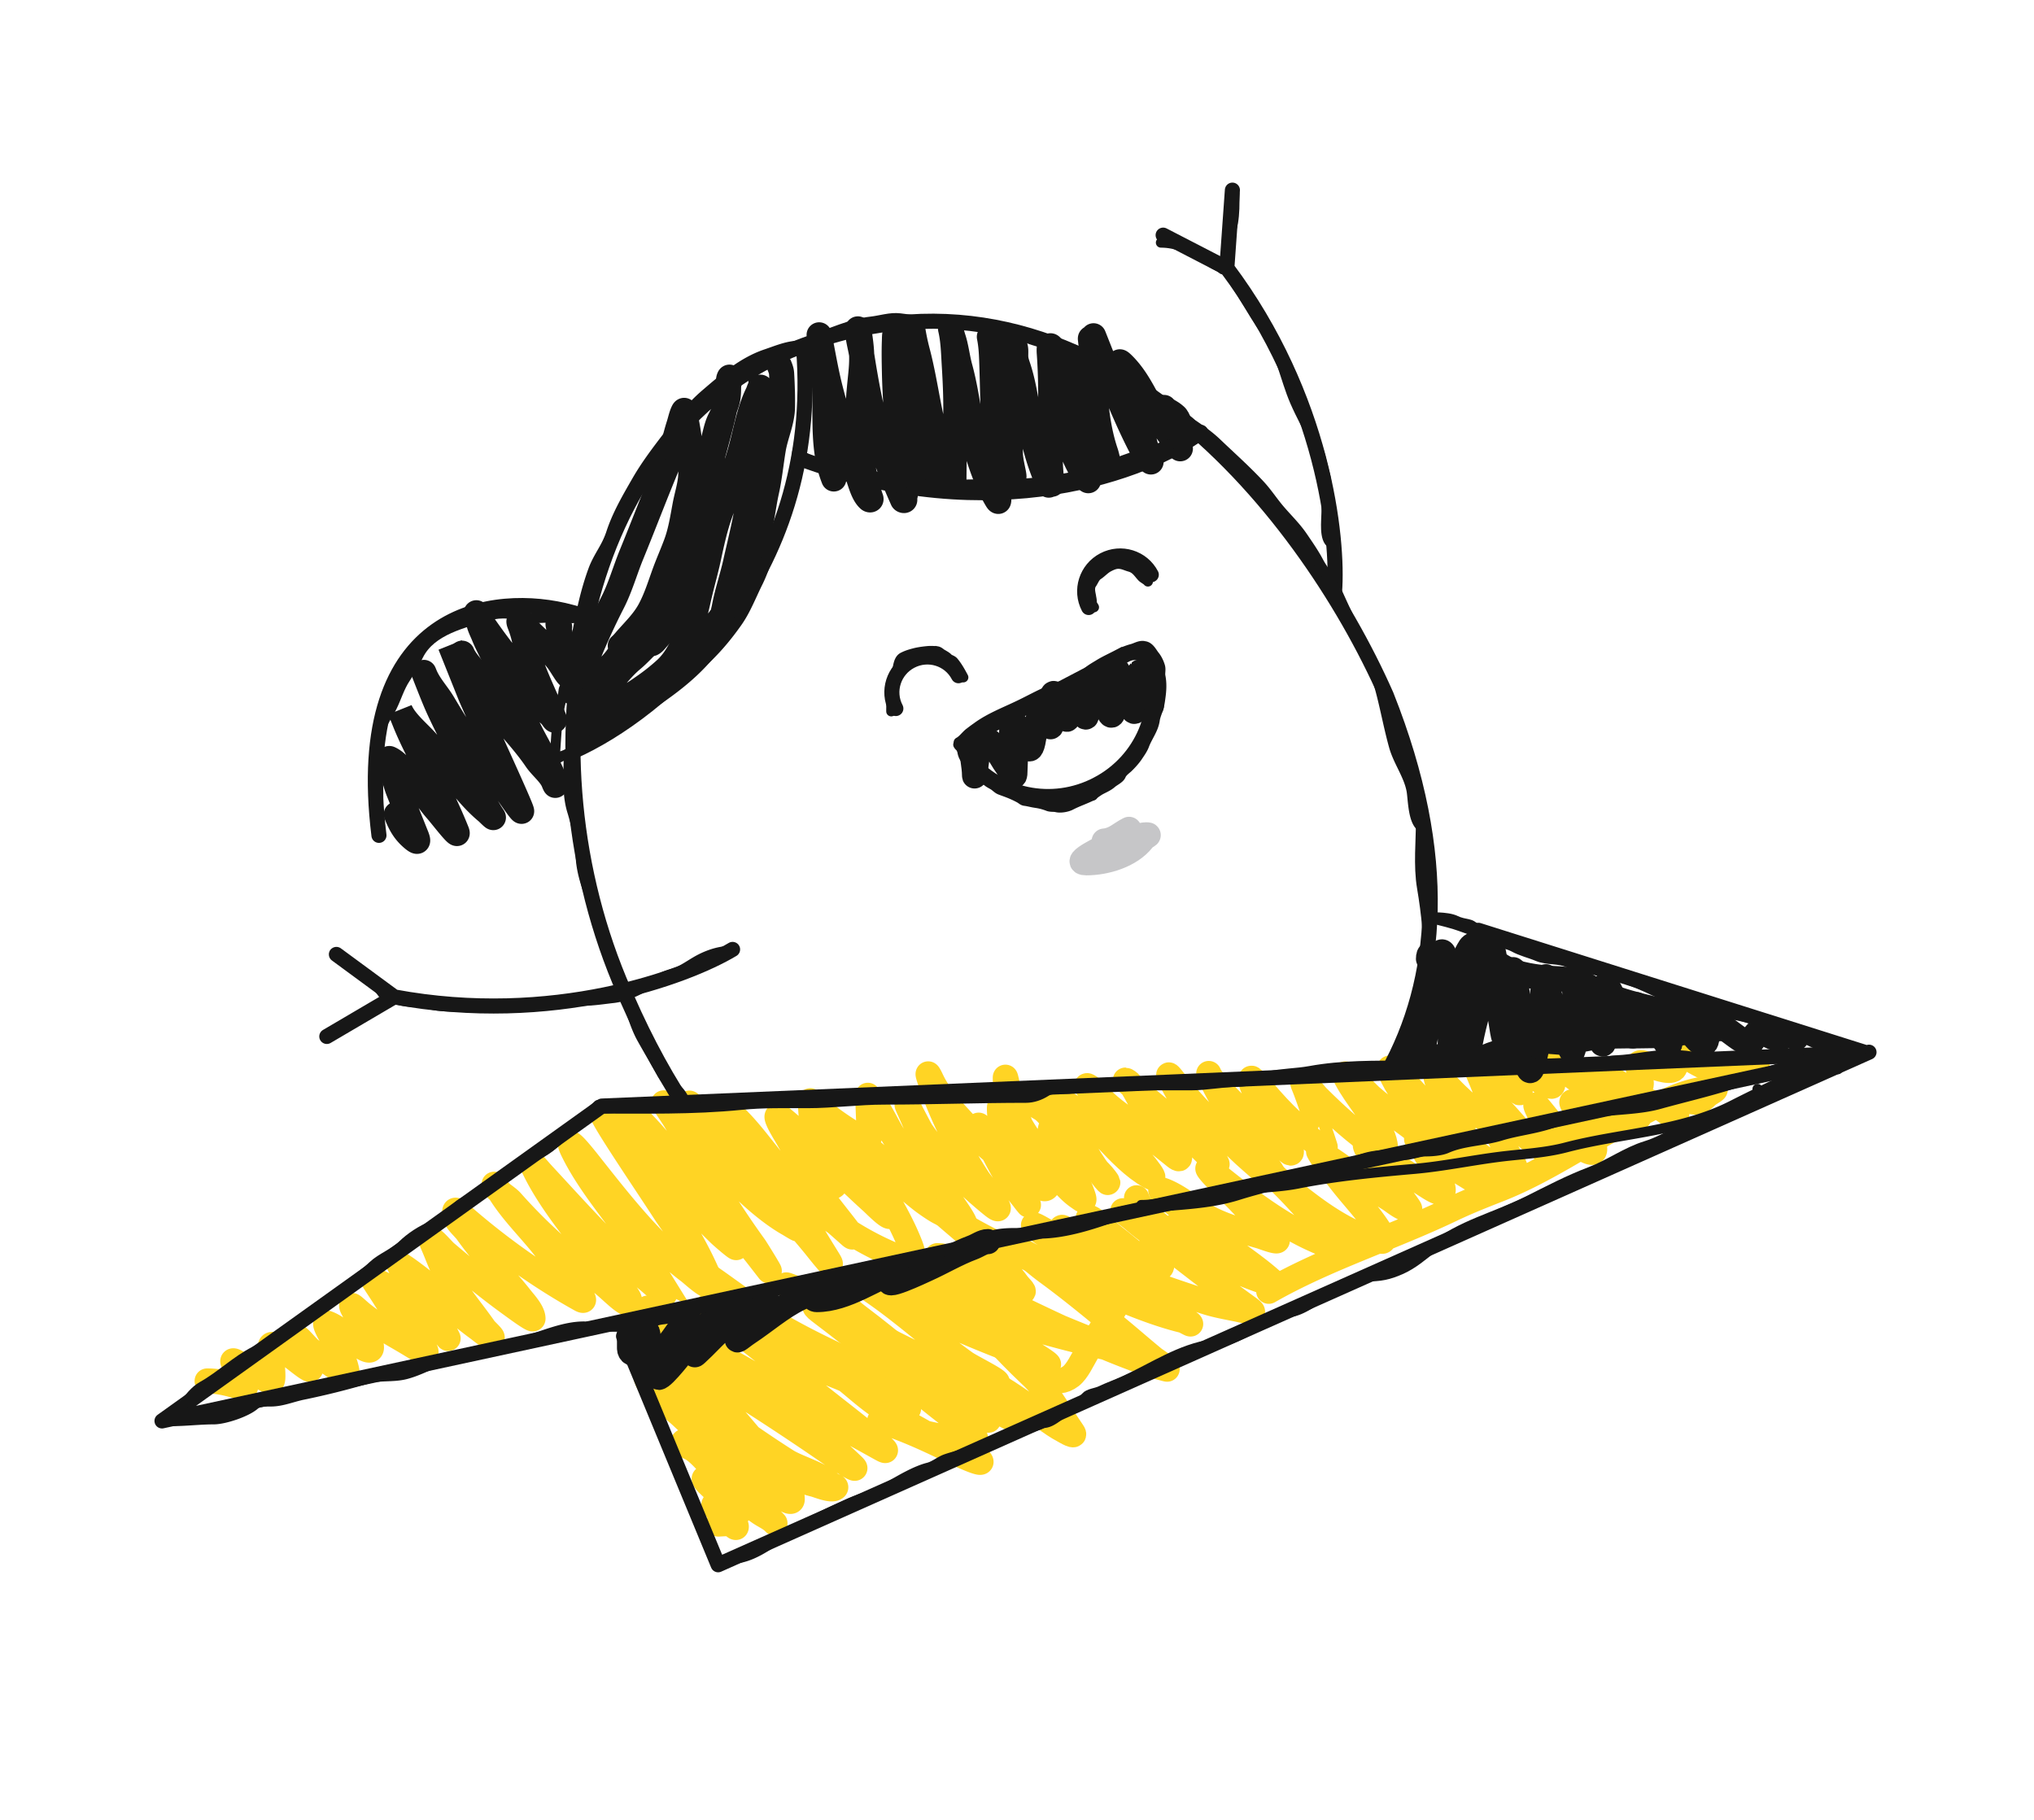 <svg xmlns="http://www.w3.org/2000/svg" width="209" height="187" fill="none"><g filter="url(#a)"><mask id="b" width="193" height="159" x="7.649" y="3.895" fill="#000" maskUnits="userSpaceOnUse"><path fill="#fff" d="M7.649 3.895h193v159h-193z"/><path fill-rule="evenodd" d="M126.669 12.896a.445.445 0 0 1 .413.476l-.559 7.84c9.899 13.264 11.499 27.814 11.049 33.497a.447.447 0 0 1-.277.378.448.448 0 0 1-.17.11 82.535 82.535 0 0 1 5.329 10.069c3.4 8.554 4.712 16.056 4.485 22.592l4.977 1.539 39.831 12.576-26.693 5.768 26.995-5.82L73.793 154.59l-9.72-23.487-.696-1.391-46.728 10.098 45.199-32.355 8.295-.35c-2.08-3.199-4.05-6.88-5.88-11.099-6.393 1.548-14.645 2.357-23.676.701l-6.778 3.982a.447.447 0 0 1-.452-.77l6.338-3.722-5.39-3.963a.446.446 0 0 1 .529-.719l5.852 4.303c8.854 1.634 16.946.857 23.221-.644l-.27-.645a62.99 62.99 0 0 1-4.124-15.16l-20.423.693a.446.446 0 0 1-.27.01l-.134.004v-.068a.445.445 0 0 1-.188-.312c-1.462-11.806 1.534-18.268 6.045-21.469 4.474-3.176 10.29-3.029 14.253-1.953a.446.446 0 0 1 .277.64c.426.112.84.234 1.242.363 2.847-12.443 9.883-22.89 20.862-27.434 24.586-10.174 44.322 7.11 55.35 24.403v-4.599c0-.075.019-.147.052-.21-.645-6.965-3.317-17.727-10.809-27.74l-6.453-3.335a.446.446 0 1 1 .409-.793l5.943 3.07.523-7.33a.446.446 0 0 1 .477-.413Z" clip-rule="evenodd"/></mask><path fill="#fff" fill-rule="evenodd" d="M126.669 12.896a.445.445 0 0 1 .413.476l-.559 7.84c9.899 13.264 11.499 27.814 11.049 33.497a.447.447 0 0 1-.277.378.448.448 0 0 1-.17.11 82.535 82.535 0 0 1 5.329 10.069c3.4 8.554 4.712 16.056 4.485 22.592l4.977 1.539 39.831 12.576-26.693 5.768 26.995-5.82L73.793 154.59l-9.72-23.487-.696-1.391-46.728 10.098 45.199-32.355 8.295-.35c-2.08-3.199-4.05-6.88-5.88-11.099-6.393 1.548-14.645 2.357-23.676.701l-6.778 3.982a.447.447 0 0 1-.452-.77l6.338-3.722-5.39-3.963a.446.446 0 0 1 .529-.719l5.852 4.303c8.854 1.634 16.946.857 23.221-.644l-.27-.645a62.99 62.99 0 0 1-4.124-15.16l-20.423.693a.446.446 0 0 1-.27.01l-.134.004v-.068a.445.445 0 0 1-.188-.312c-1.462-11.806 1.534-18.268 6.045-21.469 4.474-3.176 10.29-3.029 14.253-1.953a.446.446 0 0 1 .277.64c.426.112.84.234 1.242.363 2.847-12.443 9.883-22.89 20.862-27.434 24.586-10.174 44.322 7.11 55.35 24.403v-4.599c0-.075.019-.147.052-.21-.645-6.965-3.317-17.727-10.809-27.74l-6.453-3.335a.446.446 0 1 1 .409-.793l5.943 3.07.523-7.33a.446.446 0 0 1 .477-.413Z" clip-rule="evenodd"/><path fill="#fff" d="m127.082 13.372 8.246.59v-.001l-8.246-.589Zm-.413-.476.589-8.246-.589 8.246Zm-.146 8.317-8.246-.589a8.268 8.268 0 0 0 1.621 5.533l6.625-4.944Zm11.049 33.496-8.241-.653 8.241.653Zm-.277.378-3.109-7.66a8.278 8.278 0 0 0-2.851 1.93l5.96 5.73Zm-.17.11-2.81-7.774a8.266 8.266 0 0 0-4.218 12.128l7.028-4.354Zm5.329 10.069 7.682-3.054a9.235 9.235 0 0 0-.118-.28l-7.564 3.334Zm4.485 22.592-8.261-.287a8.266 8.266 0 0 0 5.819 8.184l2.442-7.897Zm4.977 1.539 2.489-7.883a2.059 2.059 0 0 0-.047-.015l-2.442 7.898Zm39.831 12.576 1.746 8.08a8.268 8.268 0 0 0 .743-15.963l-2.489 7.883Zm-26.693 5.768-1.746-8.08a8.266 8.266 0 0 0 3.488 16.161l-1.742-8.081Zm26.995-5.82 3.363 7.551a8.266 8.266 0 0 0-5.106-15.632l1.743 8.081ZM73.793 154.59l-7.638 3.161a8.268 8.268 0 0 0 11.001 4.391l-3.363-7.552Zm-9.72-23.487 7.64-3.161a8.458 8.458 0 0 0-.248-.542l-7.391 3.703Zm-.696-1.391 7.391-3.702a8.266 8.266 0 0 0-9.137-4.378l1.746 8.08ZM16.649 139.81l-4.812-6.722a8.266 8.266 0 0 0 6.558 14.802l-1.746-8.08Zm45.199-32.355-.349-8.259a8.27 8.27 0 0 0-4.463 1.537l4.812 6.722Zm8.295-.35.349 8.26a8.267 8.267 0 0 0 6.581-12.767l-6.93 4.507Zm-5.88-11.099 7.584-3.29a8.267 8.267 0 0 0-9.53-4.744l1.946 8.034Zm-23.676.701 1.49-8.13a8.267 8.267 0 0 0-5.677 1.002l4.187 7.128Zm-6.778 3.982-4.187-7.128 4.187 7.128Zm-.61-.159 7.128-4.187-7.128 4.187Zm.158-.61 4.188 7.127-4.188-7.128Zm6.338-3.723 4.187 7.128a8.269 8.269 0 0 0 .71-13.788l-4.897 6.66Zm-5.39-3.963-4.897 6.66 4.897-6.66Zm-.095-.624 6.66 4.898-6.66-4.898Zm.624-.095 4.897-6.66-4.897 6.66Zm5.852 4.303-4.897 6.66a8.26 8.26 0 0 0 3.397 1.47l1.5-8.13Zm23.221-.644 1.923 8.04a8.265 8.265 0 0 0 5.692-11.256l-7.615 3.216Zm-.27-.645 7.639-3.16-7.639 3.16Zm-4.124-15.16 8.184-1.168a8.267 8.267 0 0 0-8.465-7.095l.281 8.262Zm-20.423.693-.281-8.262a8.269 8.269 0 0 0-2.468.466l2.748 7.796Zm-.095.022L37.98 71.88l1.017 8.204Zm-.174-.013 2.226-7.96a8.263 8.263 0 0 0-2.507-.302l.28 8.262Zm-.135.005H30.42a8.267 8.267 0 0 0 8.548 8.262l-.28-8.262Zm0-.068h8.267a8.267 8.267 0 0 0-3.546-6.786l-4.72 6.786Zm-.188-.312 8.204-1.016-8.204 1.016Zm6.045-21.469-4.785-6.742 4.785 6.742Zm14.253-1.953 2.166-7.977-2.166 7.977Zm.313.548-7.977-2.167v.001l7.977 2.166Zm-.036.091-7.31-3.859a8.266 8.266 0 0 0 5.196 11.851l2.114-7.992Zm1.242.364-2.526 7.871a8.267 8.267 0 0 0 10.584-6.027l-8.058-1.844Zm20.862-27.434-3.161-7.638 3.161 7.639Zm55.35 24.403-6.97 4.445a8.266 8.266 0 0 0 15.237-4.445h-8.267Zm.052-4.808 7.292 3.893a8.269 8.269 0 0 0 .94-4.656l-8.232.763ZM125.77 21.696l6.619-4.952a8.261 8.261 0 0 0-2.824-2.392l-3.795 7.344Zm-6.453-3.334 3.795-7.344-3.795 7.344Zm-.192-.601 7.344 3.795-7.344-3.795Zm.601-.192 3.795-7.344-3.795 7.344Zm5.943 3.07-3.795 7.345a8.267 8.267 0 0 0 12.041-6.755l-8.246-.59Zm.523-7.33-8.245-.589 8.245.589Zm9.136.652a8.712 8.712 0 0 0-8.07-9.311l-1.178 16.491a7.82 7.82 0 0 1-7.243-8.357l16.491 1.177Zm-.56 7.84.56-7.84-16.491-1.177-.56 7.84 16.491 1.178Zm11.045 33.56c.585-7.396-1.405-24.005-12.666-39.093l-13.249 9.89c8.538 11.439 9.747 23.93 9.433 27.898l16.482 1.305Zm-5.41 7.386a8.713 8.713 0 0 0 5.41-7.386l-16.482-1.305a7.82 7.82 0 0 1 4.855-6.63l6.217 15.321Zm-.469.225a8.72 8.72 0 0 0 3.32-2.156l-11.919-11.458a7.827 7.827 0 0 1 2.98-1.935l5.619 15.55Zm10.084-1.04a90.681 90.681 0 0 0-5.866-11.088l-14.055 8.707a74.251 74.251 0 0 1 4.792 9.05l15.129-6.67Zm5.183 26.212c.273-7.876-1.323-16.518-5.065-25.932l-15.364 6.107c3.058 7.695 4.086 14.056 3.906 19.252l16.523.573Zm-.843-6.645-4.976-1.539-4.885 15.795 4.977 1.54 4.884-15.796Zm39.878 12.591-39.831-12.576-4.978 15.766 39.831 12.576 4.978-15.766ZM166.8 115.821l26.693-5.768-3.492-16.16-26.693 5.768 3.492 16.16Zm23.506-21.981-26.995 5.82 3.485 16.162 26.995-5.82-3.485-16.162Zm-113.15 68.302 118.256-52.67-6.727-15.103L70.43 147.04l6.726 15.103Zm-20.72-27.878 9.719 23.487 15.277-6.322-9.72-23.487-15.277 6.322Zm-.45-.849.697 1.391 14.782-7.406-.697-1.39-14.782 7.405Zm-37.59 14.475 46.727-10.097-3.492-16.161-46.728 10.098 3.492 16.16Zm38.64-47.157-45.199 32.355 9.624 13.444 45.199-32.355-9.624-13.444Zm12.758-1.887-8.295.35.697 16.519 8.296-.35-.698-16.519Zm-13.115.45c1.992 4.592 4.174 8.688 6.534 12.316l13.86-9.014c-1.801-2.77-3.558-6.037-5.226-9.881l-15.168 6.579Zm-17.583 5.542c10.373 1.902 19.812.97 27.112-.797l-3.89-16.07c-5.487 1.33-12.552 2.015-20.24.605l-2.982 16.262Zm-1.1 2.978 6.778-3.981L36.4 89.579l-6.778 3.982 8.374 14.255Zm-11.925-3.099a8.712 8.712 0 0 0 11.925 3.099l-8.374-14.255a7.82 7.82 0 0 1 10.705 2.782l-14.256 8.374Zm3.1-11.926a8.713 8.713 0 0 0-3.1 11.926l14.256-8.374a7.82 7.82 0 0 1-2.782 10.704L29.17 92.791Zm6.337-3.722L29.17 92.79l8.374 14.256 6.338-3.722-8.374-14.256Zm-6.1 9.825 5.39 3.963 9.794-13.32-5.39-3.963-9.794 13.32Zm-1.858-12.18a8.713 8.713 0 0 0 1.858 12.18l9.794-13.32a7.82 7.82 0 0 1 1.668 10.934l-13.32-9.795Zm12.18-1.859a8.713 8.713 0 0 0-12.18 1.858l13.32 9.794a7.82 7.82 0 0 1-10.933 1.668l9.794-13.32Zm5.853 4.303-5.852-4.303-9.794 13.32 5.852 4.303 9.794-13.32Zm16.4-2.023c-5.371 1.285-12.28 1.94-19.797.554l-3 16.259c10.191 1.88 19.467.983 26.644-.734l-3.846-16.08ZM56 97.69c.097.235.195.469.293.7l15.23-6.432a86.163 86.163 0 0 1-.246-.59L55.999 97.69Zm-4.67-17.155A71.26 71.26 0 0 0 56 97.69l15.277-6.322a54.731 54.731 0 0 1-3.58-13.167L51.33 80.535Zm7.903-9.429L38.81 71.8l.561 16.524 20.424-.694-.562-16.524Zm-22.891 1.16a7.822 7.822 0 0 1 1.638-.386l2.033 16.408a8.72 8.72 0 0 0 1.826-.43l-5.497-15.592Zm1.638-.386a7.82 7.82 0 0 1 3.068.23l-4.453 15.922c1.091.306 2.252.4 3.418.256L37.98 71.88Zm.56-.07-.134.004.562 16.524.135-.005-.562-16.524Zm8.414 8.266v-.068H30.419v.068h16.534Zm-3.546-6.854a7.822 7.822 0 0 1 3.295 5.458l-16.408 2.032a8.711 8.711 0 0 0 3.671 6.082l9.442-13.572Zm3.295 5.458c-1.263-10.198 1.57-12.963 2.625-13.712l-9.569-13.483c-7.966 5.654-11.126 15.813-9.464 29.228l16.408-2.033Zm2.625-13.712c.79-.56 1.876-.952 3.275-1.078 1.419-.128 2.876.05 4.028.362l4.332-15.955c-5.241-1.424-13.935-1.97-21.204 3.188l9.569 13.484Zm7.303-.716a7.82 7.82 0 0 1-5.498-9.597l15.955 4.333a8.713 8.713 0 0 0-6.125-10.691l-4.333 15.955Zm-5.499-9.596c.152-.56.365-1.096.632-1.602l14.62 7.719a8.714 8.714 0 0 0 .704-1.786l-15.956-4.331Zm5.828 10.25c.286.075.564.156.83.242l5.051-15.743a33.235 33.235 0 0 0-1.652-.483l-4.23 15.983Zm21.057-42.701C63.845 28.07 55.504 41.24 52.256 55.432l16.117 3.689c2.447-10.693 8.177-18.416 15.965-21.64l-6.322-15.276Zm65.481 27.597c-5.957-9.342-14.557-19.183-25.548-25.285-11.298-6.273-25.02-8.483-39.933-2.312l6.322 15.277c9.673-4.003 18.112-2.66 25.586 1.49 7.78 4.32 14.562 11.767 19.633 19.72l13.94-8.89Zm-15.237-.154v4.598h16.534v-4.599H128.26Zm1.027-4.104a8.715 8.715 0 0 0-1.027 4.104h16.534a7.818 7.818 0 0 1-.923 3.683l-14.584-7.787Zm-10.136-18.895c6.38 8.527 8.658 17.737 9.197 23.552l16.463-1.526c-.753-8.117-3.818-20.431-12.422-31.93l-13.238 9.903Zm-3.629-.943 6.453 3.335 7.59-14.689-6.453-3.334-7.59 14.688Zm-3.741-11.74a8.713 8.713 0 0 0 3.741 11.74l7.59-14.688a7.82 7.82 0 0 1 3.357 10.538l-14.688-7.59Zm11.74-3.741a8.713 8.713 0 0 0-11.74 3.74l14.688 7.59a7.82 7.82 0 0 1-10.538 3.358l7.59-14.688Zm5.943 3.07-5.943-3.07-7.59 14.688 5.943 3.071 7.59-14.688Zm-11.517-.575-.524 7.331 16.492 1.178.523-7.331-16.491-1.178Zm9.311-8.07a8.712 8.712 0 0 0-9.311 8.07l16.491 1.178a7.82 7.82 0 0 1-8.358 7.243l1.178-16.491Z" mask="url(#b)"/><path stroke="#171717" stroke-linecap="round" stroke-width="2.583" d="m119.613 35.67 1.623 4.058c.251.627-.538-.54-.591-.612-.983-1.313-1.901-2.604-2.674-4.055-.739-1.389-1.473-2.749-2.612-3.858-.666-.648-.112.274.071.73.677 1.692 1.348 3.338 1.728 5.126.239 1.125.421 2.395.851 3.47.085.214.216.445.263.672.084.412-.906-1.212-.918-1.234-1.949-3.722-3.403-7.7-4.962-11.596-.161-.402.465 1.17.201.831-.124-.158-.086-.022-.047.09.143.415-.552-1.087-.5-.652.463 3.856.305 7.968 1.58 11.684.05.145.191.721.183.71-.238-.348-.355-.873-.51-1.26-.642-1.604-1.213-3.199-1.629-4.879-.272-1.095-.528-2.193-.802-3.287-.05-.2-.123-.448-.247-.618-.634-.865-.219.152-.105.544.399 1.371.524 2.824.743 4.23.373 2.4.02 2.883.354 5.29.093.667.267 1.416.241 2.095-.009.232-.492-.565-.499-.577-2.251-3.825-2.196-6.457-3.004-10.745-.243-1.296.352-.855-.142-2.09-.284-.709-.444-.419-.389.343.175 2.421.168 4.858.13 7.282-.031 2.007-.145 4.12.163 6.11.048.306-.37-.358-.339-.056.067.651-.2-.216-.443-.824-.828-2.07-1.292-4.126-1.674-6.319-.265-1.523-.513-3.109-.982-4.588-.163-.517-.304-.817-.307-1.335-.001-.444.042-.702-.121-1.11-.043-.108-.093-.339-.104-.066-.063 1.538-.063 3.078-.118 4.617-.078 2.149-.212 4.306-.212 6.457 0 .612.141 1.249.262 1.849.01.052.201.877.061.704-.348-.427-.555-1.183-.665-1.705-.266-1.262-.039-2.648-.029-3.925.014-1.771.075-3.666-.256-5.416-.115-.612-.325-1.142-.562-1.734-.137-.343-.167-.687-.305-1.03-.065-.165-.677-.687-.656-.58.159.781.208 1.537.238 2.341.098 2.59.109 5.181.254 7.77.093 1.652.125 3.313.276 4.96.051.547.218 1.175.193 1.721-.012.268-.165-.003-.23-.11-.702-1.18-1.249-2.549-1.68-3.844-1.05-3.151-1.197-6.502-2.075-9.694-.268-.975-.389-2.113-.694-3.019-.067-.197-.308-1.109-.26-.905.27 1.17.299 2.442.371 3.632.13 2.138.225 4.271.11 6.412a114.327 114.327 0 0 0-.148 5.704c0 .156-.008.367-.111.11-.38-.95-.775-1.896-1.131-2.856-1.294-3.487-1.578-7.232-2.532-10.807a24.38 24.38 0 0 1-.422-1.981c-.027-.147-.059-.44-.014-.108.096.699.183 1.39.241 2.095.229 2.777.144 5.572.45 8.35.071.647.183 1.27.304 1.908.03.161-.044.341 0 .478.174.544.211 1.138.251 1.703.026.357.268 1.388.105 1.069-1.987-3.9-1.615-8.328-2.583-12.488a19.408 19.408 0 0 1-.411-2.506c-.004-.042-.017-.776-.141-.487-.121.283-.106.667-.118.961-.04 1.06-.02 2.123.002 3.183.054 2.724.295 5.433.541 8.145.125 1.375.151 2.91.532 4.255.153.54-.19.156-.024.688.063.2-.175.149-.213.064-2.41-5.401-3.29-9.096-4.203-14.889-.124-.791-.366-1.59-.413-2.39-.036-.614.135-.067.18.208.462 2.882.144 3.604-.073 6.487-.223 2.966.104 6.077.817 8.955.126.508.257.995.434 1.487.057.158-.096.193-.198.103-.622-.553-.891-1.767-1.162-2.486a85.776 85.776 0 0 1-2.783-8.777c-.478-1.848-.776-3.701-1.154-5.559-.061-.299.053.27.057.294.298 1.738.431 3.483.492 5.244.104 3.024-.216 6.298.938 9.181M80.087 31.379c.11.276.207.512.225.814.067 1.129.102 2.28.088 3.41-.018 1.52-.69 2.862-.939 4.332-.246 1.453-.377 2.923-.7 4.363-.348 1.555-.46 3.185-1.007 4.69-.209.575-.358 1.166-.535 1.751a19.964 19.964 0 0 1-1.168 2.95 34.86 34.86 0 0 1-1.719 3.155c-.554.898-1.29 1.6-1.986 2.383-.622.7-1.103 1.488-1.658 2.238-.488.66-1.056 1.256-1.642 1.83-1.333 1.302-2.843 2.374-4.437 3.318-1.548.918-3.045 1.918-4.724 2.59-.12.048-.147.059-.003.002 1.443-.578 2.806-1.23 4.122-2.067 3.24-2.06 6.73-4.258 8.99-7.433.762-1.069 1.202-2.312 1.449-3.59.295-1.532.802-3 1.142-4.521.334-1.493.702-2.98 1.003-4.48.29-1.449.477-2.914.778-4.36.35-1.677.67-3.318.568-5.036-.038-.647.081-1.276.204-1.909.082-.42.225-.868.187-1.299a4.97 4.97 0 0 0-.156-.883c-.054-.195-.237.427-.285.524-.957 1.915-1.272 4.163-1.872 6.204-.604 2.055-1.244 4.09-1.976 6.102-.56 1.539-.896 3.108-1.24 4.705-.27 1.25-.623 2.482-.917 3.727-.202.858-.358 1.723-.673 2.55-.685 1.8-1.359 3.79-2.808 5.128a21.2 21.2 0 0 1-2.248 1.785c-.697.49-1.333.935-2.127 1.253-.203.081-.502.268-.71.232-.086-.014-.236.073-.312.095-.252.072-.51.115-.763.186-.362.103-.71.247-1.07.347-.485.134-.985.207-1.45.394-.26.104.226-.189.258-.208.515-.303.961-.708 1.378-1.132 1.254-1.272 2.231-2.808 3.611-3.96.462-.386.895-.836 1.318-1.264.187-.19.379-.462.615-.593.145-.08.106-.1.106.088"/><path stroke="#171717" stroke-linecap="round" stroke-width="2.583" d="M66.995 59.928c.199-.101.346-.305.49-.468.354-.398.736-.784 1.042-1.22.65-.93.883-2.229 1.14-3.318.25-1.063.474-2.133.744-3.19.388-1.515.974-2.982 1.501-4.452.508-1.416 1.043-2.862 1.26-4.359.213-1.477-.114-2.922.266-4.394.148-.572.273-1.13.546-1.658a10.87 10.87 0 0 0 .705-1.726c.18-.57.172-1.176.172-1.766 0-.23-.037-.542.057-.76.135-.316-.03.69-.075 1.031-.265 2-.798 3.944-1.322 5.888a98.413 98.413 0 0 1-1.552 5.142c-.234.712-.379 1.434-.492 2.174-.245 1.588-.846 3.036-1.629 4.432-.556.993-1.099 1.95-1.503 3.013-.949 2.495-3.196 4.322-4.588 6.55-.553.886-1.213 1.632-2.123 2.164-.512.3-1.033.582-1.544.885-.277.165-.638.317-.867.548-.087.088-.402.41-.532.41-.03 0 .006-.06.021-.086.107-.182.218-.36.319-.544a29.39 29.39 0 0 0 1.36-2.926 67.912 67.912 0 0 1 2.527-5.533c.826-1.605 1.3-3.35 1.984-5.014 1.21-2.95 2.339-5.935 3.562-8.88.276-.662.448-1.362.641-2.053.22-.786.404-1.585.656-2.361.14-.434.233-.924.426-1.336.191-.41.165.116.226.408.436 2.088.719 4.16.554 6.295-.073.939-.383 1.897-.56 2.825-.252 1.33-.45 2.695-.92 3.97-.373 1.019-.818 2.008-1.19 3.026-.475 1.305-.86 2.586-1.522 3.82-.605 1.13-1.518 2.022-2.36 2.97-.221.25-.42.507-.677.724M40.725 77.469c.422 1.055.837 1.808 1.718 2.537.754.624.43-.083.223-.598l-1.694-4.236c-.33-.824-.5-1.667-.826-2.48-.044-.11-.32-1.031-.118-.942.96.422 1.867 1.841 2.605 2.579.832.83 1.45 1.839 2.216 2.716.661.757 2.452 3.122 2.077 2.186-.956-2.391-2.122-4.707-3.304-6.986-.744-1.436-1.459-2.837-2.064-4.352l-.465-1.162c.46 1.149 1.75 2.217 2.576 3.11 2.168 2.341 3.913 5.35 6.368 7.382.115.095.901.91.585.444-.86-1.271-1.505-2.79-2.158-4.19-1.146-2.458-2.512-4.836-3.597-7.304-.444-1.01-1.64-4.097-1.23-3.072.436 1.089 1.298 1.975 1.895 2.976.819 1.374 1.71 2.877 2.7 4.135 1.13 1.436 2.167 2.883 3.37 4.262.209.239 1.867 2.743 1.994 2.692.159-.063-4.737-10.59-5.293-11.98L46.78 61.38l-.469-1.17-.052-.13c.378.944 1.006 1.874 1.611 2.684 1.364 1.824 2.76 3.668 4.249 5.392 1.002 1.16 2.114 2.42 2.977 3.694.511.755 1.467 1.494 1.787 2.293.368.92.093-.185-.061-.57-.634-1.582-1.568-3.05-2.33-4.575-1.197-2.392-2.556-4.72-3.548-7.2-.353-.884-.873-1.766-1.242-2.69-.209-.522-.54-1.09-.533-1.655.008-.7-.6-1.096.118-.028a66.835 66.835 0 0 0 3.907 5.208c.907 1.1 1.801 2.148 2.46 3.42.112.216.657 1.114.881 1.184.08.025.638.97.391.353-1.004-2.51-2.42-5.126-2.978-7.767a10.978 10.978 0 0 0-.54-1.859c-.376-.94.625.311.777.462 1.076 1.07 2.173 2.034 3.117 3.233.387.492 1.244 2.085 1.177 1.462-.18-1.663-1.603-6.481-.98-4.926"/><path stroke="#171717" stroke-linecap="round" stroke-width="2.583" d="M47.48 60.92c.386.963 1.308 1.636 1.722 2.584.174.396.457.707.748 1.018.384.411.918.852 1.13 1.382M99.82 70.128c0 1.135.318 2.375.318 3.348 0 .516.269-2.676.567-3.348.685-1.54 2.161 1.616 2.764 2.391.188.243.815 1.755.815.62 0-.86.2-2.043-.16-2.834-.249-.547-.159-1.178-.159-1.772 0-1.32.214-.44.637.248.645 1.048 1.234 3.33 1.612.868.196-1.27.783-4.032 1.506-1.682.676 2.196.008-3.43.638-2.87.223.199 1.346 3.622 1.346 2.32 0-.58-.034-1.173 0-1.753.057-.967.929.786 1.028.885.286.287.885 1.238.885.833 0-.974.319-1.863.319-2.817 0-1.978 1.739 1.933 2.073 2.534.644 1.16.478-3.358.478-4.057 0-2.126 1.292 2.419 1.594 3.1 1.174 2.64.134-2.384 1.028-3.277.04-.04 1.204 2.94 1.204 3.437"/><path stroke="#C6C6C8" stroke-linecap="round" stroke-width="2.583" d="M113.46 80.223c1.099-.1 1.657-.757 2.551-1.204.182-.092-1.388 1.11-1.754 1.364-.468.323-4.347 2.072-2.639 2.072 1.978 0 4.525-.74 5.81-2.391.312-.401.863-.479.337-.479-.562 0-1.304.338-1.754.638"/><path stroke="#FFD424" stroke-linecap="round" stroke-width="2.583" d="M21.286 135.702c1.335 0 2.422.338 3.695.695.752.21-.328-1.576-.444-1.751-.33-.493-1.05-1.333-.25-.889.92.512 1.804 1.142 2.75 1.64.733.385 1 .672 1-.195 0-1.033-.195-2.021-.25-3-.072-1.294 4.105 2.847 4.14 2.25.047-.804-.86-2.042-1.195-2.75-.596-1.258.656.377 1.111.75 1.093.893 2.4 1.572 3.445 2.5.988.878-.272-2.363-.555-2.75-.203-.278-1.713-2.644-1.14-2.445 1.158.401 2.36 1.647 3.39 2.334 2.751 1.834-.089-2.649-.57-3.515-.511-.922-.286-.724.403-.111 1.55 1.378 3.578 2.409 5.348 3.487 1.246.758 2.41 1.44.876-.264-1.296-1.44-2.601-3.055-3.612-4.709-.101-.166-1.01-1.528-.986-1.528 1.35 0 3.456 2.684 4.459 3.486.952.762 2.38 1.441 3.14 2.39.053.067-1.067-2.118-1.501-2.681-1.176-1.526-2.732-3.195-3.556-4.946-.139-.295 2.417 1.626 2.806 2.001 1.667 1.606 3.387 3.196 5.25 4.556.446.325.867.718 1.376.944.545.243-.505-.688-.625-.861-1.32-1.889-2.796-3.584-3.945-5.584-.58-1.01-.907-2.032-1.362-3.056-.632-1.422.919.477 1.306.806 2.25 1.909 4.47 3.723 6.862 5.445.166.12 2.112 1.562 2.112 1.347 0-.72-.884-1.649-1.278-2.153-1.053-1.345-2.234-2.586-3.306-3.917-.757-.939-1.492-1.853-2.195-2.834-.303-.422-1.063-1.04-1.18-1.57-.271-1.215.187-.544 1.124.264 3.544 3.055 7.649 5.966 11.738 8.238.694.385-.044-.539-.18-.681-.995-1.039-1.809-2.149-2.598-3.348-1.495-2.27-3.55-4.113-5.098-6.348-.317-.457-1.193-1.864-.986-1.347.254.634 1.282 1.141 1.736 1.653a55.245 55.245 0 0 0 9.196 8.279c.945.675 3.06 3.017 2.945 1.861-.05-.506-1.372-1.715-1.667-2.111-1.286-1.728-2.69-3.349-4-5.057-1.388-1.806-2.879-3.879-3.918-5.917-.947-1.857-.262-.843.778.278 3.07 3.308 6.097 6.726 9.474 9.723.76.675 1.602 1.297 2.32 2.015.098.098.625.483.625.472 0-.721-.442-1.369-.806-1.959a73.854 73.854 0 0 0-3.362-4.959c-1.796-2.445-3.82-4.961-5.181-7.682-1.245-2.491 1.435.976 1.861 1.515 2.906 3.67 6.197 7.891 9.974 10.724.456.341 2.904 2.674 2.112.736-1.34-3.274-3.437-6.43-5.168-9.502-1.218-2.161-2.272-4.403-3.417-6.598-.175-.335-.556-.984-.153-.32.706 1.163 1.5 2.275 2.278 3.39 2.181 3.122 4.766 5.762 7.474 8.418.415.407 2.778 2.422 1.222.833-2.116-2.16-3.907-4.771-6.195-6.751-.98-.847-1.977-1.697-2.89-2.583-1.183-1.15-2.46-2.088-3.556-3.307-2.49-2.766 3.775 6.417 5.793 9.544.814 1.262 1.943 2.608 2.5 4 .113.281.018-.622-.097-.903-.46-1.126-1.204-2.279-1.792-3.347-1.765-3.203-3.348-5.548-3.348-9.224 0-.541.276.144.5.375.9.925 1.713 1.876 2.515 2.889 2.632 3.33 5.606 6.354 8.334 9.599.725.862 1.405 1.766 2.098 2.653.383.491-1.31-2.239-1.459-2.445-2.999-4.141-5.551-8.475-8.098-12.891-.22-.38-1.26-1.898-1.237-1.875.918.918 1.666 2.098 2.543 3.07 1.605 1.78 3.357 3.385 5.028 5.098 1.423 1.459 3.47 3.241 5.265 4.251.109.061.886.551.958.542.148-.019-.823-1.991-.86-2.056-1.65-2.837-3.594-5.516-5.321-8.307-.441-.712-2.023-2.626-1.361-2.112 2.363 1.838 3.983 4.506 5.987 6.696 2.118 2.316 4.533 4.306 6.862 6.39 1.281 1.146-2.04-2.77-3-4.195-1.344-1.992-2.352-4.074-3.557-6.112-.229-.388-1.676-2.75-.333-1.64 3.226 2.669 6.063 5.736 9.168 8.53.415.373 2.712 2.756 1.667.666-1.402-2.803-3.453-5.299-5.196-7.89-.773-1.149-1.426-1.52-.138-.611 3.179 2.244 5.776 5.37 8.89 7.765.258.198 3.114 2.298 2.222.834-1.445-2.375-3.22-4.717-4.847-6.974-1.023-1.417-1.759-3.48-3.001-4.723-.004-.004.074 2.816.139 3.334.201 1.61-.155 1.496-1.764.5-1.406-.87-2.944-1.957-4.112-3.125-.31-.311-.15-.088-.139.389.032 1.267.268 2.564.75 3.736.144.35 2.084 4.106 1.695 4.459-.567.516-2.332-.404-2.806-.625-2.209-1.028-4.426-1.999-6.445-3.375-1.609-1.096-3.37-2.259-4.751-3.64-4.336-4.335 8.202 9.123 12.057 13.891.283.35 2.234 2.835 1.25 1.251-1.162-1.872-2.376-3.836-3.361-5.807-.527-1.053-1.75-3.077.11-1.278 3.103 2.999 6.653 5.39 10.683 6.974 1.842.723 1.416-.49.778-1.987-1.167-2.739-2.873-5.212-4.07-7.932-.394-.895-1.24-2.345.25-1.153 2.975 2.381 5.678 5.1 8.793 7.307 2.311 1.637-.433-1.759-.93-2.695-1.527-2.871-2.546-5.812-3.876-8.737-.82-1.805 1.009 1.859 1.25 2.208 1.89 2.744 4.627 5.441 7.209 7.543 2.056 1.673-1.086-2.193-1.361-2.611-2.043-3.112-3.846-6.789-5.028-10.335-.27-.811-.068-.508.222.111.96 2.048 2.779 3.785 4.278 5.445a18.244 18.244 0 0 0 5.807 4.306c1.125.533-.724-4.328-.945-5.056-.401-1.321-.957-2.593-1.292-3.931-.08-.322-.264-1.29-.264-.959 0 2.958 2.227 6.108 3.973 8.307 1.025 1.292 2.132 2.995 3.515 3.945.488.336.733.562.5-.139-.639-1.915-1.914-3.642-2.598-5.57-.186-.524-.246-1.935-.639-1.542-.268.268-.211 2.067-.236 2.459-.038.593.331 3.707-.403 3.917-.903.258-3.322-5.359-3.723-6.237-.237-.52-.452-1.812-.944-2.195-.156-.121.13 2.421.18 2.667.44 2.15 1.05 5.367 2.501 7.14 1.05 1.284-1.53-1.9-1.778-2.292-.934-1.475-1.642-3.026-2.487-4.542-.12-.215-.611-1.244-.611-1.028"/><path stroke="#FFD424" stroke-linecap="round" stroke-width="2.583" d="M105.8 106.698c.059.472 1.023.866 1.375 1.139.731.569 1.148 1.43 1.875 2.001 1.433 1.125 2.227 2.993 3.626 4.111.826.661 1.918 2.429.375.445-1.371-1.763-2.404-3.969-3.556-5.89-.161-.268-1.629-2.231-.584-1.695 3.633 1.866 5.748 5.889 9.252 7.891 1.172.669-1.494-2.249-2.237-3.376-1.148-1.743-2.702-3.298-3.723-5.112-.119-.213-.818-1.04-.402-.82.474.252.898.811 1.264 1.195 1.189 1.249 2.755 2.218 4.125 3.251 1.215.915 2.384 1.87 3.57 2.82.835.668.289-.438.042-.764-1.141-1.51-2.431-3.046-3.445-4.64-.264-.415-1.046-2.045-1.417-2.292-1.436-.958 2.608 2.262 3.903 3.403 1.674 1.474 3.242 3.144 4.807 4.709.906.907.08-.149-.222-.778-.922-1.914-2.103-3.699-3.07-5.598-.256-.501-2.124-3.65-.806-1.945 2.033 2.632 4.321 4.825 6.695 7.141.821.799 1.701 1.531 2.556 2.292.061.053 1.126.816 1.139.708.067-.531-1.022-1.679-1.277-2.028-.963-1.316-2.051-2.454-2.848-3.89-.892-1.604-1.77-2.978-2.514-4.653-.226-.508-.036-.036.111.18.672.992 1.547 1.853 2.389 2.695 1.522 1.522 3.352 3.566 5.237 4.626.149.084.67.741.653.32-.032-.799-.861-1.814-1.264-2.445-.527-.825-3.223-4.195-2.862-5.098.062-.154 1.209 1.249 1.292 1.347.905 1.062 1.895 2.165 2.931 3.098.464.417 2.693 2.806 3.376 2.611.02-.006-1.821-5.429-2.167-6.209-.656-1.476 1.015.71 1.361 1.056 1.973 1.973 3.955 3.751 6.251 5.334 1.107.764.727-.742.403-1.431-.976-2.072-2.607-3.779-3.681-5.792-.876-1.642 2.199 1.566 2.5 1.833 1.682 1.496 3.597 2.705 5.334 4.126 1.388 1.136-.355-1.794-.555-2.125-.871-1.438-2.128-2.944-2.751-4.501-.701-1.753 2.734 2.61 4.195 3.806.253.207 2.866 2.55 3.195 2.139.592-.74-1.99-3.786-2.32-4.445-1.255-2.511.97.139 1.751.861.76.704 2.892 2.862 3.986 2.862.38 0-1.61-4.729-1.861-5.32-.676-1.594-.487-1.29.667-.292 1.087.94 2.495 1.515 3.528 2.445.674.607-.553-2.517-.694-2.806-.23-.471-1.087-1.603-.584-1.459.646.185 1.378 1.036 1.889 1.459.667.551 1.773 2.222 2.806 2.222.522 0-.329-2.988-.486-3.334-.342-.751.975.712 1.07.806.688.688 1.326 1.448 2.181 1.931.648.366 2.375 2.1 2.375.611 0-.521-.205-2.002-.194-1.986.51.816 2.478 2.105 3.445 2.25 2.215.332-.976-3.632 1.5-2.5.436.199 2.244.894 2.695.444.364-.364.177-1.913 1.111-1.333 2.576 1.599 4.795 2.656 7.446.889"/><path stroke="#FFD424" stroke-linecap="round" stroke-width="2.583" d="M73.805 150.402c.286 0 1.789-.173 1.845.219.076.537-.815-.725-1.282-1-.29-.17-1.511-1.484-.782-1.251.77.247 1.459.626 2.189.969.382.18-1.687-1.942-2.189-2.313-.407-.302-2.118-1.873-.625-1.126 1.77.885 3.449 2.179 5.065 3.314.508.357 1.072.572 1.517 1.017.414.414-.816-.844-1.251-1.236-1.373-1.235-2.765-2.83-4.33-3.799-1.088-.673-2.003-2.18-3.112-2.673-.799-.355-.962-1.047.219-.203 2.023 1.445 4.32 2.714 6.238 4.283.763.625 1.746 1.481.39.126a300.144 300.144 0 0 0-7.675-7.411c-1.184-1.102-3.068-2.291-3.612-3.924-.356-1.068 1.751 1.418 2.674 2.064 1.953 1.367 3.709 3.005 5.565 4.502 1.737 1.402 3.418 2.72 5.284 3.94 1.642 1.073-1.12-.88-1.47-1.188-2.916-2.584-5.92-5.063-8.88-7.598-1.281-1.099-3.225-2.607-4.001-4.159-.238-.475-.324-.468.125-.094 1.558 1.299 3.172 2.519 4.784 3.752 3.357 2.57 6.785 5.049 10.35 7.317 1.083.69 3.728 1.425 4.502 2.392.07.088.683.197.5.36-.39.347-1.818-.272-2.189-.36-1.386-.328-3.254-1.266-4.643-1.266-1.765 0 2.392 3.988 2.392 2.798 0-2.044-3.023-4.879-4.237-6.316-2.176-2.577-4.395-5.197-7.144-7.176-1.079-.776-2.172-1.452-3.112-2.392-.715-.715.426-.208.767-.016a171.76 171.76 0 0 1 6.41 3.815 285.853 285.853 0 0 1 11.475 7.536c.318.221 3.114 2.088 2.032 1.063-5.653-5.356-11.835-10.463-18.51-14.508-.334-.202-3.567-2.437-2.19-1.345 4.006 3.174 8.908 5.44 13.227 8.161 3.403 2.143 6.983 4.074 10.428 5.988 1.986 1.103-3.374-3.051-5.16-4.456-2.859-2.25-5.687-4.54-8.551-6.785-1.187-.931-2.398-2.233-3.72-2.955-.141-.076-.671-.617-.314-.297.928.83 2.125 1.505 3.127 2.251 3.82 2.843 8.429 3.881 12.632 5.91 1.48.714 3.078 1.155 4.503 1.97.15.086.507.378.094.219-1.254-.483-2.356-1.521-3.502-2.205-3.865-2.305-7.51-4.954-11.35-7.301-1.828-1.116-4.064-2.473-5.629-3.939-2.338-2.193 5.243 3.71 8.036 5.284 4.65 2.62 9.585 4.599 14.446 6.754 1.118.495 2.518.926 3.47 1.688.432.345 1.619.31 2.189.563 3.799 1.688-7.771-2.976-11.756-4.159-.515-.153-3.86-.902-3.377-.563 1.408.992 2.638 2.177 4.018 3.205 1.921 1.433 4.119 2.43 6.16 3.674 1.312.801 3.719 1.203 4.783 2.267.909.909-2.485-.707-3.642-1.266-1.935-.934-3.98-1.853-6.02-2.533-1.723-.574.83.094 1.392.282 2.448.816 5.017 1.407 7.598 1.407 1.031 0-1.47-1.713-1.813-1.97-4.131-3.098-7.94-6.621-11.976-9.849-1.501-1.202-3.435-3.153-5.206-3.94-.742-.33 1 .349 1.11.406 2.321 1.209 4.48 2.739 6.8 3.971 3.904 2.072 8.441 4.393 12.758 5.472 2.604.651-1.7-1.389-2.47-1.938-3.487-2.491-6.564-5.404-10.147-7.755-.564-.37-1.124-.64-1.72-.938-.322-.161 1.424.577 1.611.672 5.243 2.68 10.576 5.109 16.103 7.145 1.237.456 4.325 1.976 1.657.25-3.761-2.434-7.6-4.884-11.553-7.004-.957-.513-2.888-.762-3.643-1.516-1.064-1.064 2.735 1.254 4.112 1.86 6.024 2.654 12.199 4.376 18.604 5.847.972.224 3.937.563 2.939.563-1.899 0-3.837-.997-5.565-1.688a219.774 219.774 0 0 1-14.571-6.473c-.57-.277-1.838-.65-2.189-1.235-.09-.151.342.094.5.172 1.123.551 2.238 1.11 3.377 1.626 6.528 2.956 12.927 6.418 19.73 8.724.097.032 1.501.426 1.501.406 0-.176-1.306-1.041-1.313-1.047-1.218-.994-2.399-2.033-3.612-3.033-2.441-2.015-4.9-4.06-7.457-5.926-1.209-.882-2.4-2.047-3.721-2.751-3.438-1.834 6.882 3.682 10.475 5.19 2.469 1.037 5.132 2.095 7.739 2.674.085.019.527.381.172.203-1.505-.752-2.882-1.709-4.268-2.658-2.322-1.589-4.571-3.161-6.989-4.596-1.368-.812-3.498-1.56-4.612-2.674-.812-.812 2.074 1.002 3.049 1.611 4.408 2.75 9.549 4.476 14.461 6.081 1.367.447 2.756.625 4.143.954.711.168 1.057.228.219-.375-3.737-2.691-7.304-5.538-10.944-8.349-.356-.275-1.917-1.604-1.891-1.579 1.391 1.392 3.806 2.334 5.55 3.205 3.167 1.584 6.722 3.502 10.162 4.44.621.17-.273-.341-.469-.516-1.903-1.69-4.113-3.026-6.035-4.705-1.65-1.442-6.87-5.28-4.847-4.441 1.706.708 3.133 2.09 4.8 2.908 1.597.784 3.348 1.254 5.05 1.751.198.058 2.117.805 1.563.251-.945-.946-1.918-1.771-2.814-2.783-1.112-1.256-2.347-2.41-3.533-3.596-.321-.32-1.245-1.391-.219-.563 3.98 3.212 8.372 6.667 13.383 8.098.959.275.196-.193-.251-.594-1.801-1.616-3.354-3.47-5.018-5.221-.627-.66-1.28-1.296-1.923-1.939-.824-.824 1.757 1.532 2.673 2.251 1.647 1.294 3.359 2.532 5.238 3.471.982.491 2.085.602 3.064 1.047.638.291.405-.372.188-.734-1.177-1.961-2.846-3.632-4.237-5.441-.716-.931-1.657-1.929-2.205-2.97-.089-.17 1.991 1.264 2.205 1.422a77.063 77.063 0 0 0 5.081 3.455c.438.274 1.482 1.183 2.064 1.017.126-.037-3.851-5.179-4.331-6.019-.706-1.236.48-.256.922.093 1.722 1.357 3.533 2.516 5.378 3.69 2.583 1.643 1.155-.771.376-2.251-.292-.554-1.664-2.727-1.626-2.689 2.035 2.035 4.207 3.174 6.566 4.659.674.424.345-.109.016-.595-.828-1.219-1.661-2.426-2.424-3.689-.147-.244-1.032-1.225-1.032-1.47 0-.121.224.105.313.188a46.1 46.1 0 0 0 2.189 1.907c.834.686 6 4.565 4.159 1.188-.818-1.499-1.652-2.926-2.299-4.518-.074-.182-.649-1.899-.609-1.891 1.437.287 3.064 2.808 4.158 3.736.969.822 2.193 1.919 3.424 2.298.98.302-1.469-3.73-1.782-4.33-1.35-2.588.839.635 1.657 1.36.656.581 4.933 4.374 3.752 1.376-.524-1.331-1.322-2.559-2.048-3.784-.47-.794 1.041.419 1.141.5.817.66 3.678 3.968 2.924.845-.465-1.927-.564-2.537 1.126-.735 1.111 1.185 1.844 1.288 1.844-.391 0-1.532 2.074.252 2.752.688 1.014.652.907.46.907-.782 0-1.001-.184-.886.906-.563 1.047.31 1.414.306 2.127-.406.376-.376 1.426-.782.625-.782-2.843 0-6.201 1.996-8.599 3.252-4.516 2.366-8.666 5.286-13.429 7.145-1.613.629-3.229 1.273-4.784 2.017-6.202 2.966-12.799 4.995-18.776 8.411"/><path stroke="#FFD424" stroke-linecap="round" stroke-width="2.583" d="M96.317 122.824c1.946 0 3.604 1.723 5.285 2.47.992.441 2.072.861 3.111 1.173.921.276.132-.308-.235-.829-1.953-2.775-10.118-8.998-7.316-7.082 3.747 2.564 8.231 4.422 12.382 6.238.252.11 3.028 1.142 2.923.954-.992-1.786-2.166-3.509-3.189-5.3-.564-.987.184-.363.672-.031 1.447.982 2.757 2.171 4.284 3.033.653.368 3.776 2.523 2.032.75-1.186-1.206-3.836-3.315-4.408-5.034-.351-1.052 1.885 1.172 2.767 1.845 1.286.981 2.502 2.153 3.924 2.939 1.87 1.034.079-2.589-.282-3.361-.531-1.139-1.857-4.669-1.391-3.502.778 1.945 4.306 4.183 6.129 5.003 1.52.684.57-.993.046-1.517-3.523-3.523-6.823 5.05-8.254 7.285-1.052 1.643-2.156 3.258-3.143 4.941-.411.701-.96 1.908-1.61 2.407-1.549 1.192-2.902-.093-4.159-1.188-.303-.264-4.698-4.713-4.877-4.534-.459.459 4.461 5.22 4.877 5.597 1.709 1.549 3.008 3.952 4.331 5.863.482.697-.766-.073-.954-.172-1.348-.712-2.526-1.773-3.799-2.611-.895-.59-4.708-3.407-5.878-2.939-.333.133 3.265 3.37 3.768 3.643 1.64.89 1.534 1.262-.344.219-5.26-2.923-10.476-5.986-15.665-9.037-.661-.388-5.533-3.297-2.72-1.188 3.657 2.743 7.38 6.001 11.396 8.177.37.199 3.2 2.056 2.22.953-2.828-3.182-6.555-6.272-9.943-8.833-1.212-.916-2.306-1.976-3.517-2.892-.162-.122-1.105-.843-.688-.188 1.2 1.887 2.55 3.562 4.346 4.909"/><path stroke="#171717" stroke-linecap="round" stroke-width="2.583" d="M64.686 130.856v1.489c0 .468.47.785.541.135.068-.612 1.354-2.945 1.354-1.354 0 .637.076 3.978.286 3.49.5-1.168 1.453-2.209 2.21-3.219.503-.669 1.808-2.667 1.715-1.835-.1.898-1.226 2.244-1.64 3.038-.107.207-1.608 2.738-1.488 2.738.501 0 2.714-2.924 3.098-3.384.949-1.139 2.119-2.281 3.249-3.249.748-.642-.274 1.099-.452 1.339-.627.845-1.189 1.87-1.895 2.647-.753.828.3-.18.602-.482 1.199-1.199 2.507-2.586 3.94-3.504.565-.361 1.865-1.325 2.557-1.368.135-.009-.83.83-1.083 1.082-.716.717-1.22 1.556-1.684 2.437-.608 1.154-.019.468.872-.121 1.727-1.14 3.423-2.64 5.279-3.534.866-.417 2.056-.895 2.782-1.549.522-.469-2.084 1.685-1.007 1.685 3.03 0 6.002-2.243 8.768-3.249 1.846-.672-.406.436-.993 1.023-1.472 1.471 3.098-.712 3.49-.888 1.563-.701 3.156-1.65 4.752-2.241.511-.189 1.044-.601 1.564-.601M146.319 100.469c0 2.916 1.16-11.267 2.106-8.501.941 2.752.511 11.585.601 8.685.08-2.555.976-4.914 1.673-7.293.202-.688.019-.636.019.183v3.665c0 .437.2 4.58.357 3.738.42-2.253 1.136-4.418 1.598-6.67.087-.424.665-3.14.733-2.84.521 2.285.332 4.682.771 6.981.198 1.04.388 3.306.62 1.045.191-1.863.658-3.713.658-5.589 0-2.175.71 4.295 1.015 6.45.107.755.543 5.183 1.09 2.785.512-2.245.94-4.775.94-7.073 0-.663.338-1.18.338-1.832 0-.324.281 1.338.339 1.649.373 2.002 1.316 4.139 2.293 5.937.38.701.413-3.826.413-4.6 0-1.385-.478-4.118.677-1.667.838 1.778 1.217 3.659 2.03 5.442.284.622.338-1.335.338-2.015v-3.757c0-1.078 1.486 2.566 1.861 3.299.545 1.06 1.185 2.995 1.185.66 0-.613-.258-3.178.526-1.65.711 1.385 1.997 2.328 2.782 3.628.521.863.413-2.334.413-2.803 0-2.462 3.722 5.528 3.722 1.667 0-3.44 4.188 2.431 4.718.623.371-1.265.926-.706 2.049-.22.831.36 1.954-.734 2.369.073"/><path stroke="#171717" stroke-linecap="round" stroke-width="2.583" d="M144.095 102.391h5.931c.873 0 1.774.405 2.573.05 1.58-.702 3.246-.966 4.899-1.492 1.415-.45 3.041.229 4.451-.174 3.361-.96 7.131-.212 10.567-.796 1.015-.172 2.04-.266 3.022-.484.352-.079 1.428.074 1.081-.025-1.493-.427-2.933-1.04-4.438-1.43-3.047-.79-6.668-1.403-9.387-3.133-.783-.498-2.522-.507-3.431-.572-1.322-.094-3.466-.388-4.638-1.02-1.13-.608-1.749-1.19-2.623-2.063-1.076-1.077-1.112.44-1.853 1.18-.363.364-1.458 1.493-1.952.56-.197-.374-1.516-2.041-1.516-.671"/><path stroke="#171717" stroke-linecap="round" stroke-linejoin="round" stroke-width="1.55" d="M70.175 107.153c-2.333-3.579-4.527-7.763-6.54-12.63-10.237-24.736-3.796-55.856 17.54-64.685 29.94-12.39 52.689 15.942 61.276 35.422 6.628 16.676 5.321 29.352.149 38.672"/><path stroke="#171717" stroke-linecap="round" stroke-linejoin="round" stroke-width="1.55" d="m191.744 101.97-129.9 5.482-45.198 32.354 175.098-37.836Zm0 0-39.831-12.577M192.046 101.917l-118.255 52.67-9.72-23.487M137.123 54.67c.444-5.609-1.147-20.126-11.061-33.327m0 0-6.545-3.381m6.545 3.381.571-8.006M75.275 91.357c-4.83 2.887-18.544 7.904-34.774 4.878m0 0-5.934-4.364m5.934 4.364-6.92 4.065M98.486 63.233c-.924-1.765-3.112-2.44-4.89-1.508-1.778.931-2.469 3.114-1.545 4.878M118.298 52.854c-.924-1.764-3.112-2.439-4.89-1.508-1.778.931-2.469 3.114-1.545 4.878"/><path stroke="#171717" stroke-width="1.55" d="M112.747 74.394c4.657-2.44 6.81-7.722 5.361-12.466-.306-.996-1.481-1.344-2.412-.857l-15.579 8.16c-.931.487-1.314 1.651-.67 2.47 3.075 3.894 8.643 5.132 13.3 2.693Z"/><path stroke="#171717" stroke-linecap="round" stroke-linejoin="round" stroke-width="1.55" d="M38.939 79.637c-2.904-23.44 11.95-25.052 19.738-22.937l1.807.48M58.92 71.008c8.7-3.866 25.607-17.576 23.644-41.486"/><path stroke="#171717" stroke-linecap="round" stroke-linejoin="round" stroke-width="1.55" d="M123.382 38.22c-5.427 4.016-21.278 10.172-41.263 2.677"/><path stroke="#171717" stroke-linecap="round" stroke-width="1.033" d="M112.412 56.199c-.08-.151-.245-.343-.231-.522.014-.221-.049-.424-.078-.644-.074-.39-.202-.88.074-1.26.184-.267.331-.687.618-.88.389-.246.69-.618 1.113-.84.322-.169.687-.338 1.062-.32.445.023.729.196 1.132.306.557.158.794.526 1.124.91.104.117.165.192.295.274.103.074.457.296.432.33M98.986 63.402c-.3-.571-.616-1.134-1.016-1.61-.156-.175-.43-.203-.586-.378-.113-.133-.415-.297-.57-.387-.18-.098-.311-.265-.525-.303a5.507 5.507 0 0 0-.837-.032c-.435.035-.92.096-1.346.19-.476.122-.893.233-1.333.463-.491.257-.503 1.142-.623 1.612-.097.35-.066.74-.188 1.083-.099.266-.283.49-.364.747-.106.334-.103.504-.055.843.066.415.03.84.037 1.265M98.51 70.075c.423-.222.698-.645 1.06-.942.262-.2.523-.402.793-.586 1.274-.946 2.802-1.532 4.217-2.209 1.161-.543 2.269-1.188 3.465-1.664.916-.352 1.833-.661 2.714-1.122.355-.186.718-.44 1.013-.702.371-.323.828-.562 1.234-.818.575-.344 1.185-.62 1.778-.93a7.49 7.49 0 0 1 1.475-.602c.426-.095.78-.366 1.233-.325M117.501 60.193c.58-.005.846.627 1.151 1.003.244.3.438.713.546 1.084.1.355-.031.68.042 1.028.14.719.1 1.425 0 2.141-.046.367-.107.785-.221 1.144-.13.41-.304.78-.365 1.198-.139.972-.767 1.708-1.095 2.607-.155.403-.481.852-.723 1.214-.276.38-.603.745-.948 1.075-.236.21-.582.455-.713.78-.132.326-.674.568-.927.786-.336.304-.744.475-1.15.688-.288.15-1.098.746-.81.595"/><path stroke="#171717" stroke-linecap="round" stroke-width="1.033" d="M112.314 75.502c-.745.39-1.544.638-2.289 1.028-.372.195-1.045.312-1.439.218-.3-.078-.606-.004-.907-.124a5.661 5.661 0 0 0-1.226-.322c-.393-.051-.753-.162-1.147-.213-.205-.021-.327-.171-.508-.27a8.948 8.948 0 0 0-.757-.374c-.395-.178-.842-.33-1.245-.482-.266-.097-.44-.305-.673-.462-.164-.107-.336-.188-.5-.295-.337-.23-.615-.556-.993-.7a2.08 2.08 0 0 1-.569-.387c-.14-.142-.211-.361-.358-.477-.181-.14-.289-.47-.378-.68-.115-.261-.162-.515-.294-.767l-.255-.487c-.079-.152-.234-.242-.313-.393M75.272 91.499c-1.142 0-2.212.304-3.24.818-.7.35-1.333.818-2.025 1.177-.622.323-1.277.423-1.89.705-1.721.791-3.186 1.937-5.13 2.153-.913.101-1.89.257-2.806.277-.938.022-1.83.23-2.76.27-1.103.048-2.175.27-3.285.27h-4.185c-1.884 0-4.03.258-5.873-.202-1.04-.26-2.152-.142-3.203-.443-.706-.202-1.031.307-1.65.375-.352.04-1.39.641-1.68.878-.445.364-1.027.59-1.492.953-.382.296-.806.542-1.178.84-.105.083-1.063.435-.915.435M34.364 91.768c.728.08 1.553 1.162 2.16 1.552.548.353 1.183.515 1.65.983.622.621 1.076 1.797 1.86 2.19M121.714 36.82c.271.06.614.446.84.6.861.584 1.707 1.176 2.461 1.897 1.495 1.432 3.036 2.796 4.447 4.313.723.776 1.314 1.694 2.003 2.505.826.973 1.673 1.765 2.4 2.835.572.843 1.142 1.655 1.62 2.558.535 1.01 1.355 1.873 1.823 2.917.91 2.03 1.821 3.995 2.895 5.94 1.702 3.085 2.096 6.75 3.037 10.111.436 1.557 1.508 2.952 1.801 4.53.162.88.135 3.294 1.11 3.78"/><path stroke="#171717" stroke-linecap="round" stroke-width="1.033" d="M146.015 77.863c0 2.32-.282 4.874.105 7.156.461 2.712.705 5.347.705 8.1 0 1.022-.369 1.938-.57 2.94-.238 1.19-.486 2.58-.982 3.683-.529 1.174-.81 3.267-2.093 3.908M119.284 18.73c1.666 0 3.173.695 4.561 1.62.461.308.89.622 1.38.84.358.159.54.605.54-.03 0-.706.385-1.323.405-2.025.022-.79.364-1.619.51-2.4.185-.998.165-1.98.165-3"/><path stroke="#171717" stroke-linecap="round" stroke-width="1.033" d="M125.765 21.294c1.648 2.06 2.807 4.479 4.35 6.615 1.553 2.15 1.908 4.735 2.94 7.126.61 1.413 1.401 2.83 2.093 4.215.51 1.02.673 2.187.982 3.27.351 1.227.165 2.763.165 4.028 0 .68-.266 2.694.54 3.098M136.97 49.648v5.13M191.235 101.834c-.89 0-2.102.206-2.937-.092-1.117-.399-2.134-.897-3.212-1.377-.815-.362-1.496-.787-2.294-1.142-1.143-.507-2.279-.649-3.488-.917-2.868-.638-5.762-.924-8.443-2.264-2.042-1.021-4.296-1.985-6.517-2.478-.984-.219-2.307-.465-3.212-.867-.989-.44-2.141-.22-3.12-.632-.86-.362-1.678-.524-2.478-.97-.618-.342-2.276-.618-2.662-1.1-.119-.15-.965-.407-1.183-.47-.711-.203-1.524-.537-2.263-.764-.892-.275-2.713-.694-2.713-.694s1.999-.102 2.855.327c.425.212.923.296 1.377.397.373.083.619.43 1.01.561M61.464 107.339c-1.466 1.465-3.068 2.698-4.6 4.038-.912.799-2.167 1.353-3.201 1.927-.463.257-.922.533-1.377.786-.476.264-.857.921-1.326 1.101-1.165.448-2.129 1.504-3.263 2.101-1.17.615-1.987 2.152-3.304 2.529-.964.275-2.317 1.215-3.029 1.927-.839.839-2.156 1.287-3.028 2.111-1.738 1.641-3.897 2.827-5.7 4.405-2.004 1.753-4.067 3.191-6.415 4.365-1.944.972-3.531 2.573-5.415 3.62-1.554.863-2.362 3.173-4.13 3.763"/><path stroke="#171717" stroke-linecap="round" stroke-width="1.033" d="M61.096 107.706c5.035 0 10.061.122 15.061-.378 2.249-.225 4.513-.173 6.782-.173 2.674 0 5.258-.367 7.933-.367 4.853 0 9.725-.184 14.552-.184.714 0 1.432-.252 2.029-.632.556-.354 1.132-.286 1.774-.286 1.564 0 2.998-.367 4.548-.367M113.775 105.32h8.587c1.605 0 3.196-.337 4.813-.367 1.073-.02 2.121-.327 3.161-.551 1.407-.303 2.867-.293 4.283-.551 3.306-.601 6.646-.55 9.993-.55 1.978 0 3.907-.184 5.874-.184M150.669 103.118h12.481c1.01 0 1.974-.323 2.978-.367 1.83-.081 3.559-.551 5.425-.551 1.206 0 2.116.104 3.253.357 1.406.313 3.253.01 4.691.01h3.293c2.032 0 4.288.305 6.241-.183"/><path stroke="#171717" stroke-linecap="round" stroke-width="1.033" d="M190.868 102.016c-.125.5-3.342.148-3.854.224-1.536.227-2.784.883-4.232 1.336-1.752.547-3.457 1.201-5.221 1.744-2.333.717-4.709 1.272-7.067 1.927-1.993.553-4.209.526-6.241.816a26.525 26.525 0 0 0-4.813 1.152c-1.73.599-3.525.757-5.241 1.285-1.754.539-3.836.524-5.548 1.285-.565.251-1.492.326-2.111.326-.771 0-1.495.367-2.294.367M144.062 112.479c-1.249 0-2.457-.062-3.671.275-1.377.383-2.665 1.026-4.038 1.418-3.056.873-6.143 1.492-9.168 2.437-3.229 1.009-6.584.951-9.912 1.367-1.317.164-2.632.339-3.864.887-.638.283-2.667.417-2.937.958M17.595 139.829c1.468 0 2.947-.184 4.364-.184 1.101 0 3.39-.761 4.222-1.509.367-.33 1.157-.326 1.652-.326 1.135 0 2.188-.465 3.304-.694a79.293 79.293 0 0 0 6.608-1.652c1.216-.36 2.63-.132 3.895-.448 2.033-.509 3.877-1.896 6.017-1.979 1.846-.071 3.95-.749 5.73-1.244 2.113-.586 4.418-1.692 6.608-1.692M60.361 130.1c1.635 0 3.282.058 4.915 0 .919-.033 1.855-.62 2.794-.724 1.258-.14 2.363-.694 3.58-1.01 3.524-.914 7.125-2.27 10.737-2.672"/><path stroke="#171717" stroke-linecap="round" stroke-width="1.033" d="M82.572 125.696h3.222c1.251 0 2.363-.975 3.569-1.102 1.256-.132 2.5-.863 3.753-1.091 1.293-.235 2.527-.778 3.814-1.07 2.072-.471 3.906-1.632 6.016-1.867 1.267-.14 2.617-.01 3.895-.01 2.71 0 5.88-1.073 8.403-2.019M75.23 153.962c1.295 0 2.628-.707 3.67-1.377 1.446-.929 3.058-1.753 4.59-2.519a91.852 91.852 0 0 1 3.762-1.794c1.273-.566 2.808-.954 3.987-1.652 1.218-.722 2.822-1.682 4.171-2.019.613-.154 1.183-.662 1.805-.877.78-.271 1.68-.453 2.427-.775 1.263-.547 2.542-.882 3.763-1.561 1.388-.771 3.173-.861 4.497-1.743"/><path stroke="#171717" stroke-linecap="round" stroke-width="1.033" d="M107.351 140.011c.901-.1 1.743-1.096 2.569-1.509.493-.246 1.308-.721 1.652-1.152.27-.337 1.07-.413 1.469-.602.809-.383 1.66-.683 2.468-1.05 3.032-1.379 5.734-3.293 9.096-3.773 1.406-.201 3.188-1.109 4.405-1.785 1.033-.573 2.293-1.376 3.487-1.509 1.381-.153 2.647-1.304 3.855-1.876 1.195-.566 2.735-1.795 4.038-1.795M140.391 124.961c1.434 0 2.271-.153 3.579-.734 1.186-.528 2.224-1.414 3.223-2.213 2.898-2.319 6.475-3.141 9.718-4.763 2.176-1.088 4.233-2.176 6.506-3.038 1.951-.741 3.715-2.041 5.7-2.652 2.243-.69 4.132-2.271 6.516-2.712 1.405-.26 3.126-.779 4.314-1.601.637-.442.642-.842.642-1.561"/><path stroke="#171717" stroke-linecap="round" stroke-width="1.033" d="M188.849 103.668c-1.538 0-2.971-.087-4.406.591-2.164 1.023-4.296 2.037-6.424 3.121-5.362 2.731-11.404 2.824-17.111 4.323-2.223.584-4.525.673-6.792.959-2.911.366-5.858.988-8.769 1.244-3.977.35-8.054.735-11.972 1.509-1.773.35-3.665.392-5.466.592-1.716.19-3.428.499-5.139.734-1.825.25-3.665.877-5.507.877M58.44 71.294c0 1.96-.22 4.013.37 5.901.425 1.361.787 3.278.862 4.697.168 3.198 2.25 6.24 2.697 9.365.248 1.73 1.334 3.264 1.931 4.875.538 1.453.9 3.007 1.657 4.368.679 1.222 1.352 2.335 2.04 3.573.554.997 1.909 1.62 2.273 2.711M82.36 29.39c.853 2.529.186 5.425.076 8.06-.046 1.094-.418 2.113-.57 3.182a197.544 197.544 0 0 1-.45 2.992c-.39 2.472-1.535 4.57-2.355 6.9-.383 1.086-.68 2.096-1.198 3.133-.666 1.335-1.231 2.827-2.093 4.05-1.212 1.723-2.558 3.291-4.156 4.621-1.385 1.154-3.035 1.9-4.457 2.971-1.241.934-2.358 2.053-3.615 2.955a9.34 9.34 0 0 1-1.987 1.096c-.763.305-1.333.978-2.108 1.28-.574.222-1.017.626-1.61.826-.402.136-.886.614-.834.068.162-1.696.194-4.377.728-5.983 1.486-4.47 1.605-8.748 3.233-13.178.51-1.384 1.369-2.337 1.821-3.74.62-1.924 1.655-3.687 2.66-5.433.89-1.55 2.01-3.035 3.1-4.454 1.181-1.54 2.46-3.153 3.937-4.42 1.876-1.61 3.842-3.316 6.222-4.119 1.004-.338 2.003-.767 3.066-.86.235-.021 1.736-.191 1.274-.036"/><path stroke="#171717" stroke-linecap="round" stroke-width="1.033" d="M83.38 28.739c1.954-.66 4.05-1.667 6.11-1.89.964-.105 1.998-.461 2.978-.339 1.037.13 2.147.315 3.196.31 1.6-.01 3.234.04 4.814.196 1.039.103 2.168.465 3.19.707.883.208 1.684.8 2.564 1.049 1.278.363 2.46.934 3.719 1.326.848.265 1.593.935 2.419 1.245.502.19 1.28.442 1.67.785.245.217.906.36 1.247.572.609.378 1.015 1.088 1.701 1.41 1.495.699 3.05.705 4.319 1.852.574.519.75 1.599.992 2.316.288.854-1.727 1.07-2.376 1.29-1.22.41-2.44.822-3.66 1.234-1.891.638-3.851 1.523-5.807 1.95-1.871.41-3.729.658-5.646.766-2.21.125-4.425-.007-6.63.113-2.268.123-4.314-.013-6.538-.491-2.17-.467-4.325-1.09-6.478-1.612-.759-.184-1.517-.222-2.23-.573-.282-.138-.653-.417-.927-.454M59.065 57.29c-.321.074-.742-.033-1.063-.072-.528-.065-1.024.047-1.548.043-.734-.007-1.596.147-2.307-.06-1.237-.361-2.675-.532-3.938-.157-2.526.75-5.908 1.476-7.207 4.072-.415.829-.826 1.59-1.343 2.369-.618.934-.894 1.93-1.374 2.918-.39.8-1.025 1.634-1.25 2.5-.184.705-.544 1.66-.334 2.394.24.833.113 1.905.132 2.77.016.685.08 1.438-.002 2.12-.115.962-.144 2.472.166 3.393"/></g><defs><filter id="a" width="208.468" height="174.762" x=".115" y=".495" color-interpolation-filters="sRGB" filterUnits="userSpaceOnUse"><feFlood flood-opacity="0" result="BackgroundImageFix"/><feColorMatrix in="SourceAlpha" result="hardAlpha" values="0 0 0 0 0 0 0 0 0 0 0 0 0 0 0 0 0 0 127 0"/><feOffset dy="2.067"/><feGaussianBlur stdDeviation="1.033"/><feComposite in2="hardAlpha" operator="out"/><feColorMatrix values="0 0 0 0 0 0 0 0 0 0 0 0 0 0 0 0 0 0 0.02 0"/><feBlend in2="BackgroundImageFix" result="effect1_dropShadow_5927_133510"/><feColorMatrix in="SourceAlpha" result="hardAlpha" values="0 0 0 0 0 0 0 0 0 0 0 0 0 0 0 0 0 0 127 0"/><feOffset dy="4.133"/><feGaussianBlur stdDeviation="4.133"/><feComposite in2="hardAlpha" operator="out"/><feColorMatrix values="0 0 0 0 0 0 0 0 0 0 0 0 0 0 0 0 0 0 0.06 0"/><feBlend in2="effect1_dropShadow_5927_133510" result="effect2_dropShadow_5927_133510"/><feBlend in="SourceGraphic" in2="effect2_dropShadow_5927_133510" result="shape"/></filter></defs></svg>